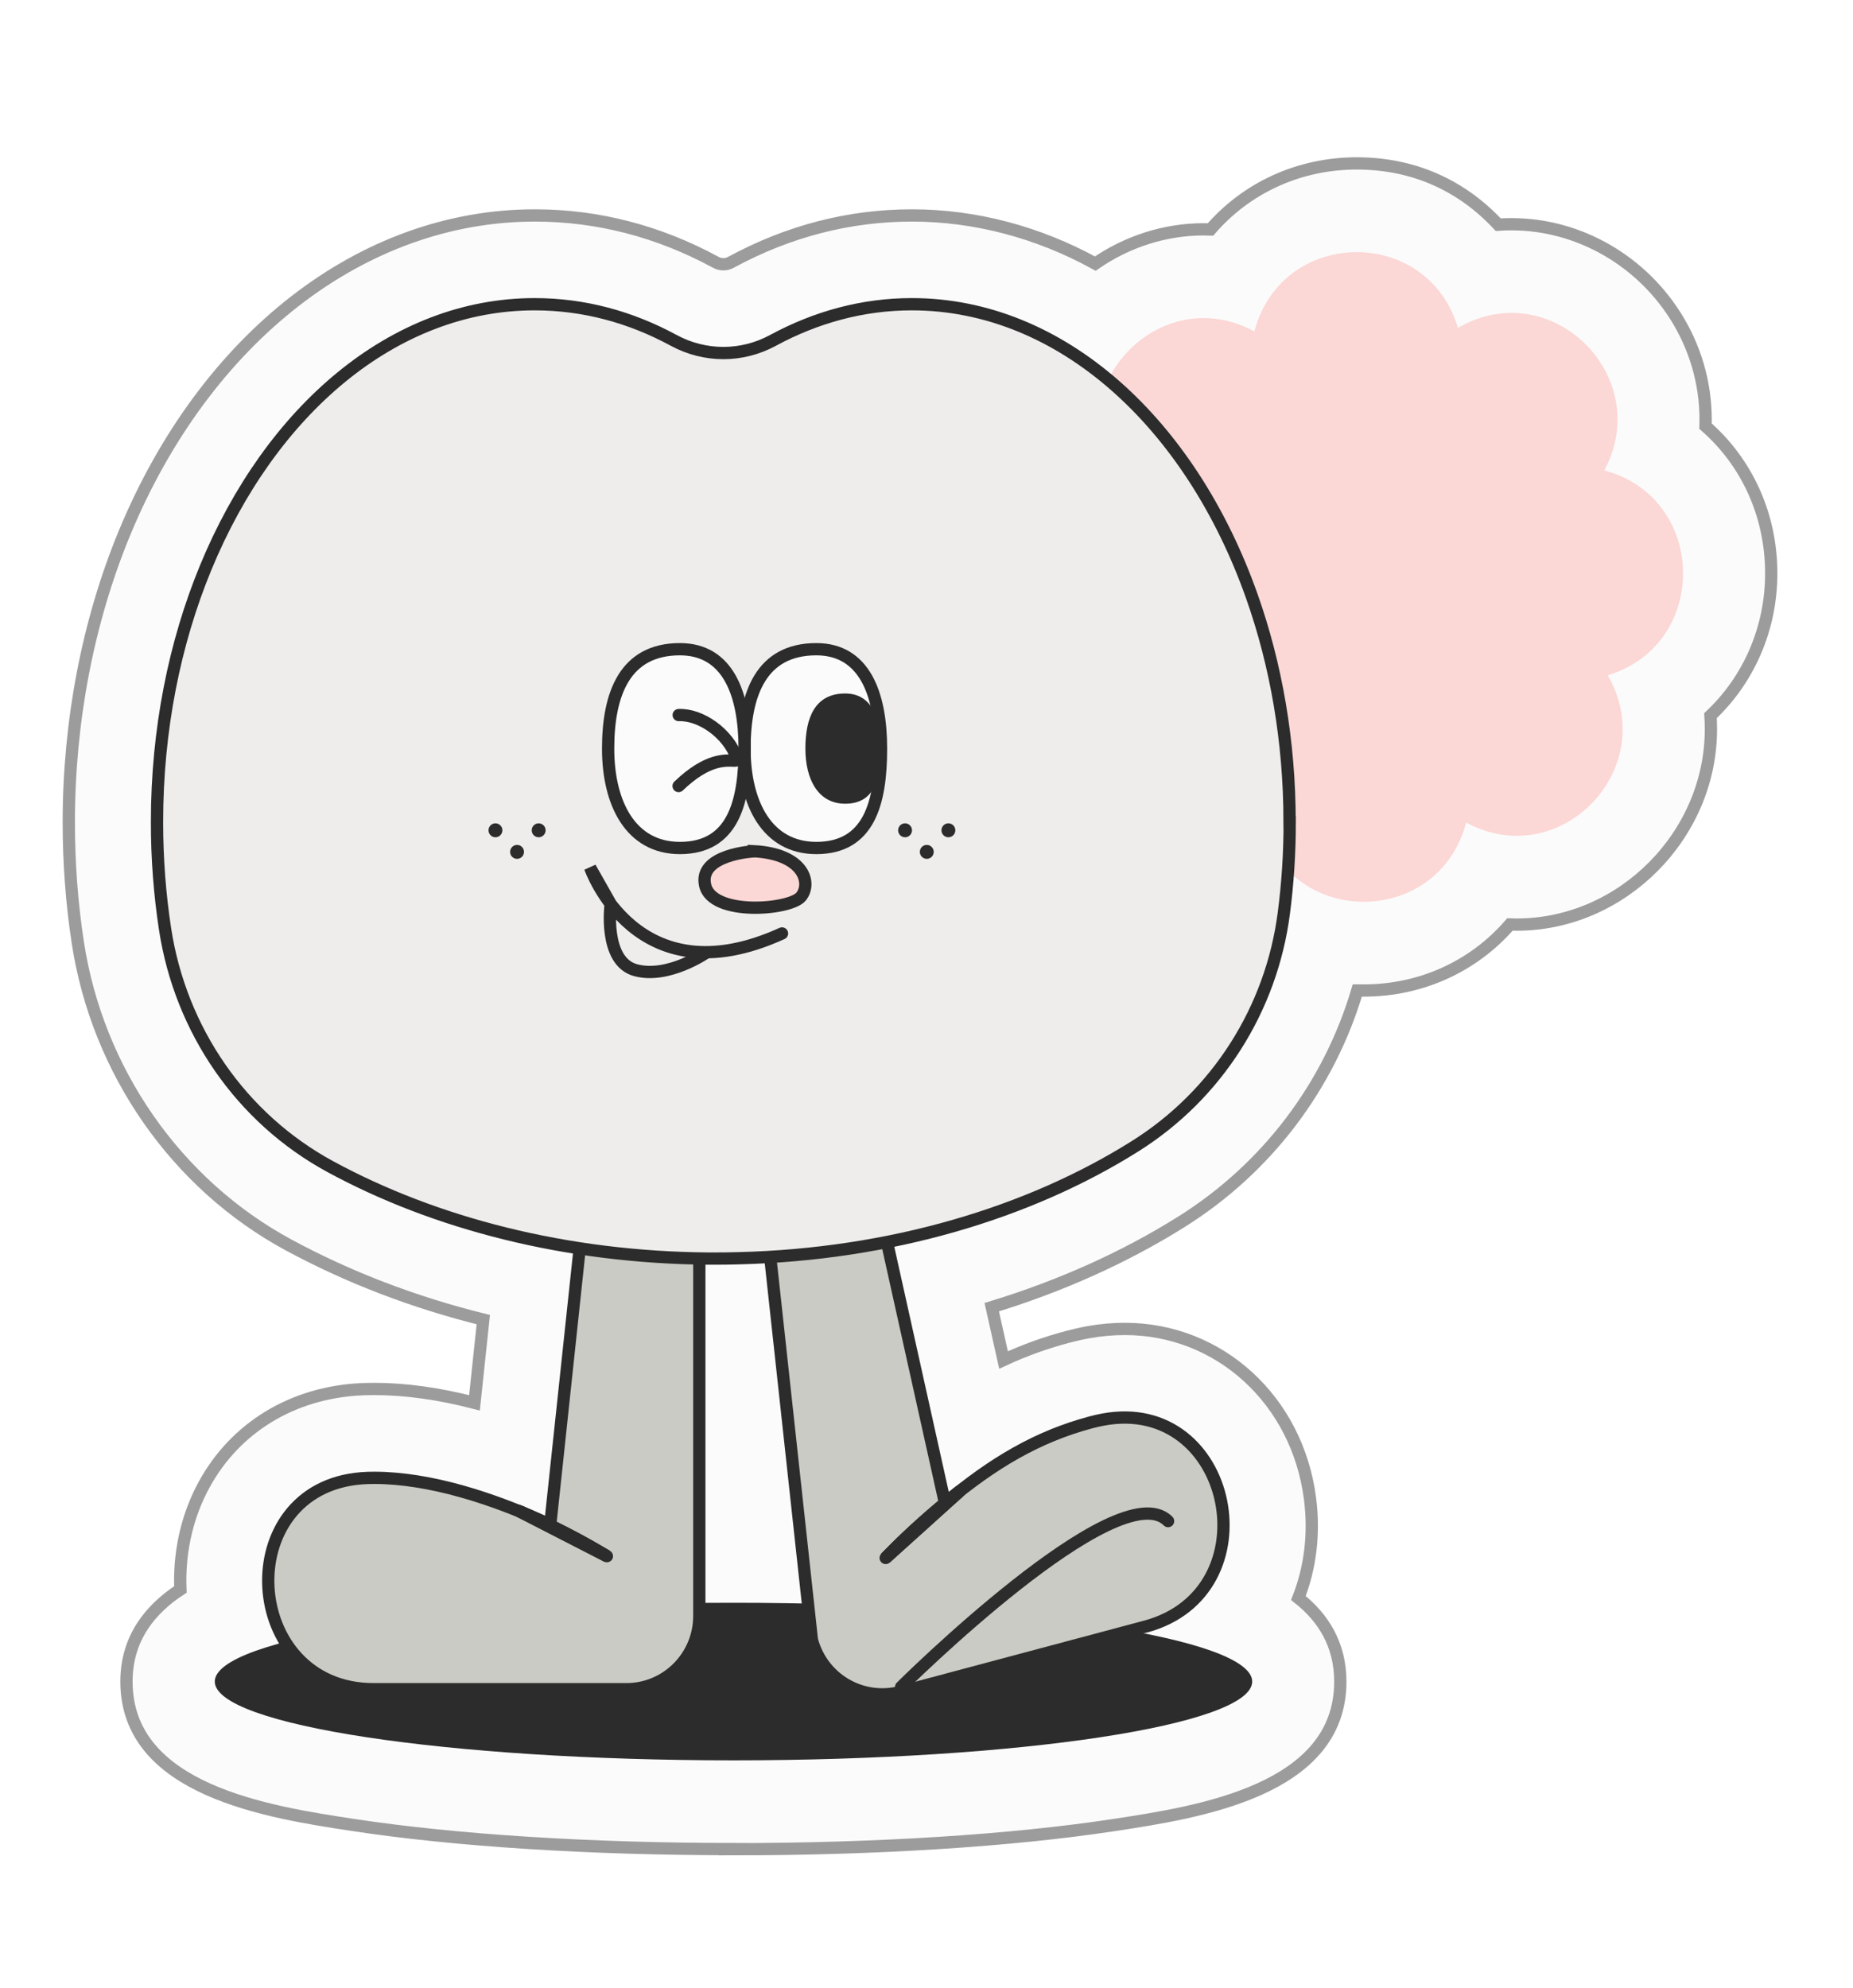 <svg width="151" height="162" viewBox="0 0 151 162" fill="none" xmlns="http://www.w3.org/2000/svg">
<g filter="url(#filter0_g_40000159_4501)">
<g filter="url(#filter1_d_40000159_4501)">
<path d="M60.772 149.675C49.136 149.675 38.137 148.979 29.807 147.713C22.888 146.664 11.306 144.901 11.306 136.022C11.306 132.424 13.319 130.073 15.7 128.518C15.583 125.733 16.14 122.939 17.38 120.462C19.788 115.661 24.371 112.659 29.933 112.234C30.392 112.198 30.913 112.18 31.497 112.18C34.031 112.18 36.762 112.56 39.665 113.31L40.384 106.529C34.696 105.118 29.376 103.075 24.497 100.435C15.358 95.489 8.943 86.276 7.343 75.815C6.849 72.614 6.606 69.314 6.606 65.996C6.606 57.777 8.17 49.657 11.117 42.496C17.722 26.493 30.535 16.556 44.58 16.556C49.702 16.556 54.662 17.84 59.326 20.372C59.523 20.48 59.73 20.535 59.946 20.535C60.161 20.535 60.377 20.48 60.584 20.363C65.256 17.831 70.207 16.556 75.32 16.556C80.433 16.556 85.573 17.904 90.255 20.48C92.834 18.699 95.907 17.686 99.097 17.686C99.285 17.686 99.465 17.686 99.645 17.695C102.556 14.332 106.815 12.316 111.56 12.316C116.304 12.316 120.177 14.187 123.089 17.307C123.448 17.28 123.817 17.271 124.176 17.271C129.684 17.271 134.887 20.281 137.771 25.137C139.344 27.786 140.081 30.761 139.982 33.726C143.334 36.656 145.337 40.941 145.337 45.724C145.337 50.254 143.486 54.395 140.386 57.316C140.413 57.686 140.422 58.048 140.422 58.419C140.422 67.053 133.18 74.341 124.607 74.341C124.419 74.341 124.23 74.341 124.041 74.332C121.13 77.695 116.871 79.712 112.135 79.712C111.955 79.712 111.785 79.712 111.605 79.712C109.296 87.487 104.255 94.178 97.282 98.554C92.672 101.448 87.415 103.807 81.817 105.516L82.778 109.82C84.495 109.024 86.238 108.4 88.053 107.921C88.52 107.804 89.06 107.668 89.662 107.56C90.668 107.379 91.674 107.288 92.663 107.288C100.373 107.288 106.717 113.093 107.75 121.095C108.127 123.988 107.768 126.755 106.806 129.214C108.828 130.814 110.221 133.003 110.221 136.031C110.221 144.91 98.647 146.673 91.728 147.722C83.399 148.988 72.4 149.684 60.763 149.684L60.772 149.675Z" fill="#FBFBFB" stroke="#9C9C9C" stroke-miterlimit="10"/>
<path d="M120.474 66.023C118.254 74.486 106.384 74.684 103.886 66.303C96.365 70.706 87.838 62.406 91.962 54.694C83.551 52.46 83.354 40.516 91.683 38.003C87.307 30.435 95.556 21.855 103.221 26.005C105.441 17.542 117.311 17.343 119.809 25.724C127.33 21.321 135.857 29.621 131.733 37.334C140.144 39.567 140.341 51.511 132.011 54.025C136.388 61.592 128.139 70.173 120.474 66.023Z" fill="#FBD7D5"/>
<path d="M60.772 142.442C84.117 142.442 103.041 139.568 103.041 136.022C103.041 132.477 84.117 129.603 60.772 129.603C37.428 129.603 18.503 132.477 18.503 136.022C18.503 139.568 37.428 142.442 60.772 142.442Z" fill="#2C2C2C"/>
<path d="M57.987 70.372V130.67C57.987 133.97 55.327 136.646 52.047 136.646H31.443C20.651 136.646 19.707 120.281 30.472 119.458C30.805 119.431 31.146 119.422 31.497 119.422C36.016 119.422 41.228 121.095 45.838 123.247L51.472 70.381H57.987V70.372Z" fill="#CBCBC5" stroke="#2C2C2C" stroke-miterlimit="10"/>
<path d="M50.456 125.805C49.486 125.245 47.338 123.907 43.223 122.098L50.456 125.805Z" fill="#CBCBC5"/>
<path d="M50.456 125.805C49.486 125.245 47.338 123.907 43.223 122.098" stroke="#2C2C2C" stroke-miterlimit="10" stroke-linecap="round"/>
<path d="M60.772 73.925L67.161 132.623C68.005 135.814 71.249 137.713 74.421 136.863L94.334 131.547C104.766 128.762 101.504 112.704 90.892 114.675C90.559 114.738 90.227 114.811 89.895 114.901C85.528 116.067 81.915 118.21 78.006 121.483L67.062 72.243L60.763 73.925H60.772Z" fill="#CBCBC5" stroke="#2C2C2C" stroke-miterlimit="10"/>
<path d="M73.173 125.95C73.963 125.154 75.707 123.31 79.22 120.498L73.173 125.95Z" fill="#CBCBC5"/>
<path d="M73.173 125.95C73.963 125.154 75.707 123.31 79.22 120.498" stroke="#2C2C2C" stroke-miterlimit="10" stroke-linecap="round"/>
<path d="M50.457 125.805L43.341 122.153C47.384 123.934 49.496 125.254 50.457 125.805Z" fill="#FBFBFB" stroke="#2C2C2C" stroke-miterlimit="10"/>
<path d="M50.457 125.805L43.341 122.153C47.384 123.934 49.496 125.254 50.457 125.805Z" fill="#FBFBFB" stroke="#2C2C2C" stroke-miterlimit="10" stroke-linecap="round"/>
<path d="M79.13 120.579L73.173 125.95C73.865 125.254 75.293 123.753 78.016 121.484C78.357 121.203 78.735 120.896 79.13 120.579Z" fill="#FBFBFB" stroke="#2C2C2C" stroke-miterlimit="10"/>
<path d="M79.13 120.579L73.173 125.95C73.865 125.254 75.293 123.753 78.016 121.484C78.357 121.203 78.735 120.896 79.13 120.579Z" fill="#FBFBFB" stroke="#2C2C2C" stroke-miterlimit="10" stroke-linecap="round"/>
<path d="M74.431 136.465C74.431 136.465 92.142 118.861 96.186 122.948" stroke="#2C2C2C" stroke-miterlimit="10" stroke-linecap="round"/>
<path d="M106.097 65.987C106.097 68.518 105.935 70.996 105.62 73.401C104.605 81.249 100.166 88.22 93.49 92.406C84.872 97.822 73.595 101.221 61.177 101.529C60.548 101.547 59.919 101.556 59.281 101.556H58.733C47.123 101.466 36.43 98.69 27.912 94.061C20.633 90.109 15.709 82.921 14.451 74.703C14.02 71.891 13.795 68.97 13.795 65.987C13.795 58.455 15.233 51.384 17.758 45.263C23.041 32.442 33.069 23.79 44.571 23.79C48.57 23.79 52.389 24.829 55.902 26.737C58.445 28.111 61.455 28.111 63.989 26.737C67.494 24.838 71.313 23.79 75.302 23.79C87.496 23.79 98.037 33.509 103.015 47.596C104.982 53.157 106.088 59.395 106.088 65.987H106.097Z" fill="#EEEDEB" stroke="#2C2C2C" stroke-miterlimit="10"/>
</g>
<path d="M71.794 61.001C71.794 65.474 70.797 69.1 66.52 69.1C62.513 69.1 60.671 65.474 60.671 61.001C60.671 56.527 62.037 52.901 66.52 52.901C70.429 52.901 71.794 56.527 71.794 61.001Z" fill="#FBFBFB" stroke="#2C2C2C" stroke-miterlimit="10"/>
<path d="M60.68 61.001C60.68 65.474 59.682 69.1 55.405 69.1C51.398 69.1 49.556 65.474 49.556 61.001C49.556 56.527 50.922 52.901 55.405 52.901C59.314 52.901 60.68 56.527 60.68 61.001Z" fill="#FBFBFB" stroke="#2C2C2C" stroke-miterlimit="10"/>
<path d="M71.794 61.001C71.794 63.481 71.246 65.492 68.874 65.492C66.655 65.492 65.63 63.481 65.63 61.001C65.63 58.52 66.385 56.509 68.874 56.509C71.039 56.509 71.794 58.52 71.794 61.001Z" fill="#2C2C2C"/>
<path d="M61.425 69.371C61.425 69.371 56.888 69.605 57.463 72.14C58.038 74.674 64.373 74.151 65.271 73.069C66.169 71.986 65.54 69.578 61.425 69.362V69.371Z" fill="#FBD7D5" stroke="#2C2C2C" stroke-miterlimit="10"/>
<path d="M57.598 77.596C57.598 77.596 54.471 79.779 51.802 79.057C49.134 78.345 49.763 73.655 49.763 73.655L48.092 70.705C48.092 70.705 51.82 81.493 63.725 76.063" stroke="#2C2C2C" stroke-miterlimit="10" stroke-linecap="round"/>
<path d="M40.374 68.225C40.686 68.225 40.94 67.971 40.94 67.657C40.94 67.343 40.686 67.089 40.374 67.089C40.061 67.089 39.808 67.343 39.808 67.657C39.808 67.971 40.061 68.225 40.374 68.225Z" fill="#2C2C2C"/>
<path d="M43.895 68.225C44.208 68.225 44.462 67.971 44.462 67.657C44.462 67.343 44.208 67.089 43.895 67.089C43.583 67.089 43.329 67.343 43.329 67.657C43.329 67.971 43.583 68.225 43.895 68.225Z" fill="#2C2C2C"/>
<path d="M42.135 69.984C42.447 69.984 42.701 69.73 42.701 69.416C42.701 69.102 42.447 68.847 42.135 68.847C41.822 68.847 41.569 69.102 41.569 69.416C41.569 69.73 41.822 69.984 42.135 69.984Z" fill="#2C2C2C"/>
<path d="M73.753 68.225C74.065 68.225 74.319 67.971 74.319 67.657C74.319 67.343 74.065 67.089 73.753 67.089C73.44 67.089 73.187 67.343 73.187 67.657C73.187 67.971 73.44 68.225 73.753 68.225Z" fill="#2C2C2C"/>
<path d="M77.284 68.225C77.597 68.225 77.85 67.971 77.85 67.657C77.85 67.343 77.597 67.089 77.284 67.089C76.971 67.089 76.718 67.343 76.718 67.657C76.718 67.971 76.971 68.225 77.284 68.225Z" fill="#2C2C2C"/>
<path d="M75.523 69.984C75.835 69.984 76.089 69.73 76.089 69.416C76.089 69.102 75.835 68.847 75.523 68.847C75.21 68.847 74.957 69.102 74.957 69.416C74.957 69.73 75.21 69.984 75.523 69.984Z" fill="#2C2C2C"/>
<path d="M55.307 58.268C57.086 58.195 59.323 59.729 60.051 61.785C60.087 61.884 60.006 61.984 59.898 61.984C59.152 61.966 57.679 61.767 55.298 64.049" stroke="#2C2C2C" stroke-miterlimit="10" stroke-linecap="round"/>
</g>
<defs>
<filter id="filter0_g_40000159_4501" x="-0.4" y="-0.4" width="151.8" height="162.8" filterUnits="userSpaceOnUse" color-interpolation-filters="sRGB">
<feFlood flood-opacity="0" result="BackgroundImageFix"/>
<feBlend mode="normal" in="SourceGraphic" in2="BackgroundImageFix" result="shape"/>
<feTurbulence type="fractalNoise" baseFrequency="0.667 0.667" numOctaves="3" seed="7043" />
<feDisplacementMap in="shape" scale="0.8" xChannelSelector="R" yChannelSelector="G" result="displacedImage" width="100%" height="100%" />
<feMerge result="effect1_texture_40000159_4501">
<feMergeNode in="displacedImage"/>
</feMerge>
</filter>
<filter id="filter1_d_40000159_4501" x="3.106" y="10.816" width="143.731" height="142.368" filterUnits="userSpaceOnUse" color-interpolation-filters="sRGB">
<feFlood flood-opacity="0" result="BackgroundImageFix"/>
<feColorMatrix in="SourceAlpha" type="matrix" values="0 0 0 0 0 0 0 0 0 0 0 0 0 0 0 0 0 0 127 0" result="hardAlpha"/>
<feOffset dx="-1" dy="1"/>
<feGaussianBlur stdDeviation="1"/>
<feComposite in2="hardAlpha" operator="out"/>
<feColorMatrix type="matrix" values="0 0 0 0 0 0 0 0 0 0 0 0 0 0 0 0 0 0 0.25 0"/>
<feBlend mode="normal" in2="BackgroundImageFix" result="effect1_dropShadow_40000159_4501"/>
<feBlend mode="normal" in="SourceGraphic" in2="effect1_dropShadow_40000159_4501" result="shape"/>
</filter>
</defs>
</svg>

